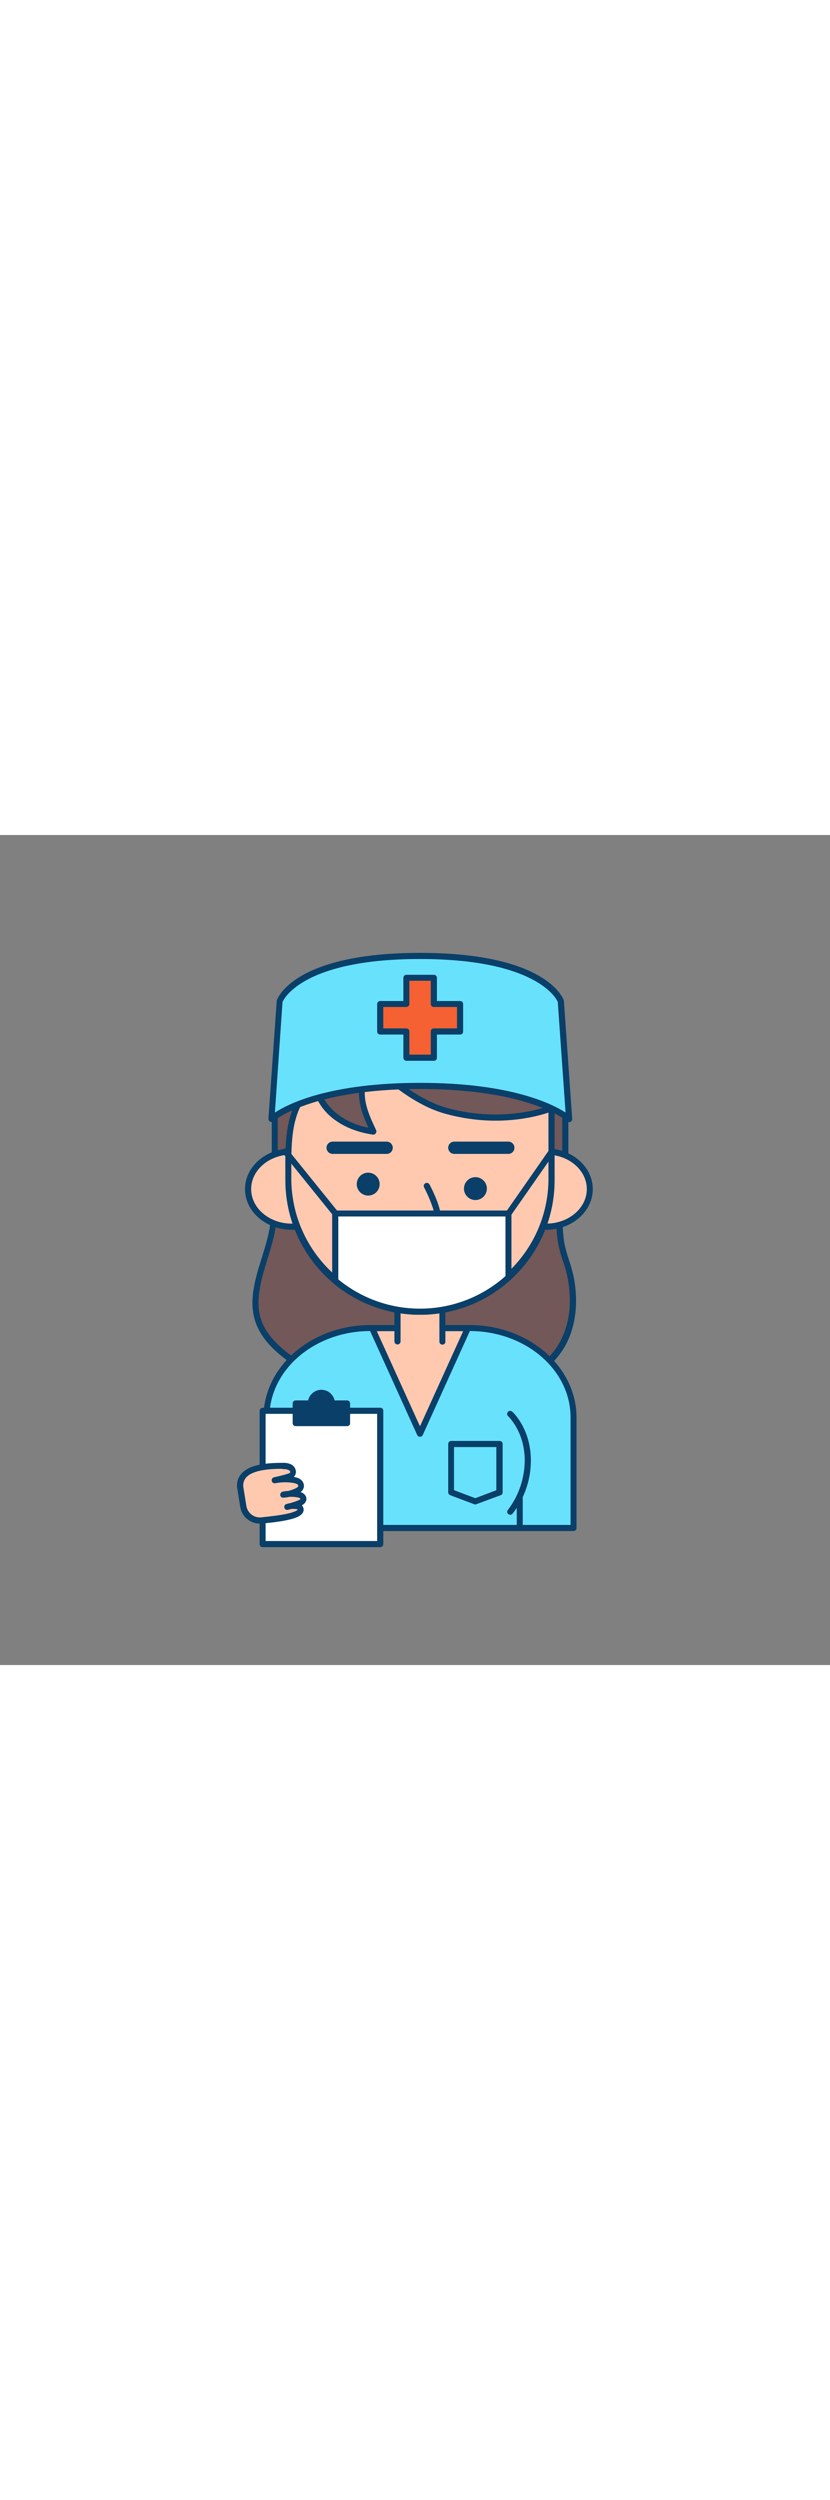 <svg version="1.1" id="Layer_1" xmlns="http://www.w3.org/2000/svg" xmlns:xlink="http://www.w3.org/1999/xlink" x="0px" y="0px" viewBox="0 0 500 500" style="width: 166px;" xml:space="preserve" data-imageid="nurse-25" imageName="Nurse" class="illustrations_image">
<rect x="0" y="0" width="500" height="500" fill="#808080" stroke="none"/>
<style type="text/css">
	.st0_nurse-25{fill:#725858;}
	.st1_nurse-25{fill:#093F68;}
	.st2_nurse-25{fill:#68E1FD;}
	.st3_nurse-25{fill:#FFC9B0;}
	.st4_nurse-25{fill:#FFFFFF;}
	.st5_nurse-25{fill:#F56132;}
</style>
<g id="character_nurse-25">
	<path class="st0_nurse-25 targetColor" d="M197.7,178.5c-15,3.6-26.8,11.4-33.6,25.1c-3.9,7.8,1.4,20.7,0.5,29.8c-2.1,20.4-17.4,43.3-7.5,63.1&#10;&#9;&#9;c4.2,8.4,11.7,14.9,19.6,20.3c21.6,14.9,47.4,22.5,73.8,22.6c29.3,0.1,68.2-3,86.2-29.4c8.7-12.8,9.9-28.9,7-43.6&#10;&#9;&#9;c-1.4-7.2-4.6-14-5.8-21.2c-1.5-8.6-0.3-17.4-2.5-25.9c-5.8-22.7-27.3-31-47.9-36.7C258.4,174.6,227.1,171.4,197.7,178.5z" style="fill: rgb(114, 88, 88);"/>
	<path class="st1_nurse-25 targetColor" d="M252.2,341.3h-1.7c-27.3-0.1-53.2-8-74.8-22.9c-10-6.9-16.4-13.5-20.1-21c-6.9-13.8-2.3-28.7,2.2-43.1&#10;&#9;&#9;c2.3-7.3,4.4-14.2,5.1-21c0.4-3.4-0.2-7.5-0.9-11.8c-1-6.6-2-13.4,0.6-18.6c6.6-13.3,18.3-22.1,34.8-26.1&#10;&#9;&#9;c26.9-6.5,57.4-5.1,90.7,4.1c22,6.1,43.3,14.9,49.2,38c1.1,4.9,1.6,9.9,1.6,14.9c0.1,3.7,0.4,7.5,0.9,11.2&#10;&#9;&#9;c0.7,3.7,1.7,7.3,2.9,10.8c1.2,3.4,2.1,6.9,2.9,10.4c3.3,17.2,0.8,33.2-7.3,45C320,337.9,280.8,341.3,252.2,341.3z M197.7,178.5&#10;&#9;&#9;l0.4,1.8c-15.4,3.7-26.3,11.8-32.4,24.1c-2.1,4.2-1.1,10.4-0.2,16.4c0.6,4.3,1.3,8.8,0.9,12.7c-0.7,7.1-3,14.5-5.2,21.7&#10;&#9;&#9;c-4.2,13.8-8.6,28-2.4,40.4c3.5,6.9,9.5,13.1,18.9,19.6c21,14.4,46.2,22.1,72.8,22.2c28,0.1,67.1-2.7,84.7-28.6&#10;&#9;&#9;c7.5-11,9.9-26,6.7-42.2c-0.7-3.4-1.6-6.7-2.8-10c-1.3-3.7-2.3-7.5-3-11.3c-0.6-3.9-0.9-7.7-1-11.6c-0.2-4.9-0.3-9.5-1.5-14.1&#10;&#9;&#9;c-5.5-21.2-25.7-29.5-46.7-35.3c-32.7-9-62.6-10.4-88.9-4.1L197.7,178.5z" style="fill: rgb(9, 63, 104);" />
	<path class="st2_nurse-25 targetColor" d="M345.5,417.5v-66.6c0-29.7-28-53.8-62.6-53.8h-59.8c-34.6,0-62.6,24.1-62.6,53.8v66.6L345.5,417.5z" style="fill: rgb(104, 225, 253);"/>
	<path class="st1_nurse-25 targetColor" d="M345.5,419.3h-185c-1,0-1.8-0.8-1.8-1.8v-66.6c0-30.7,28.9-55.7,64.4-55.7h59.8c35.5,0,64.4,25,64.4,55.7v66.6&#10;&#9;&#9;C347.3,418.5,346.5,419.3,345.5,419.3z M162.4,415.6h181.3v-64.8c0-28.7-27.2-52-60.8-52h-59.8c-33.5,0-60.8,23.3-60.8,52V415.6z" style="fill: rgb(9, 63, 104);"/>
	<path class="st1_nurse-25 targetColor"  d="M192.9,417.4c-1,0-1.8-0.8-1.8-1.8v-45.4c0-1,0.8-1.8,1.8-1.8c1,0,1.8,0.8,1.8,1.8c0,0,0,0,0,0v45.4&#10;&#9;&#9;C194.8,416.6,193.9,417.4,192.9,417.4z" style="fill: rgb(9, 63, 104);"/>
	<path class="st1_nurse-25 targetColor" d="M313.1,417.4c-1,0-1.8-0.8-1.8-1.8v-45.4c0-1,0.8-1.8,1.8-1.8c1,0,1.8,0.8,1.8,1.8c0,0,0,0,0,0v45.4&#10;&#9;&#9;C314.9,416.6,314.1,417.4,313.1,417.4z" style="fill: rgb(9, 63, 104);"/>
	<path class="st2_nurse-25 targetColor" d="M207.5,348.7c0,0-10.6,9.6-10.6,28c0.1,11.2,3.8,22,10.6,30.9" style="fill: rgb(104, 225, 253);"/>
	<path class="st1_nurse-25 targetColor" d="M207.5,409.5c-0.5,0-1.1-0.2-1.4-0.6c-7.1-9.2-11-20.4-11-32c0-19.1,10.7-29,11.2-29.4&#10;&#9;&#9;c0.8-0.7,1.9-0.6,2.6,0.1s0.6,1.9-0.1,2.6l0,0l0,0c-0.1,0.1-10,9.3-10,26.7c0.1,10.7,3.7,21.1,10.2,29.7c0.6,0.8,0.5,2-0.3,2.6&#10;&#9;&#9;C208.3,409.3,208,409.4,207.5,409.5L207.5,409.5z" style="fill: rgb(9, 63, 104);"/>
	<path class="st2_nurse-25 targetColor" d="M307.4,348.7c0,0,10.6,9.6,10.6,28c-0.1,11.2-3.8,22-10.6,30.9" style="fill: rgb(104, 225, 253);"/>
	<path class="st1_nurse-25 targetColor" d="M307.4,409.5c-0.4,0-0.9-0.2-1.2-0.4c-0.8-0.7-0.9-1.8-0.2-2.6c6.5-8.5,10-18.9,10.1-29.7&#10;&#9;&#9;c0-17.4-9.9-26.6-10-26.7c-0.8-0.7-0.8-1.8-0.1-2.6s1.8-0.8,2.6-0.1c0.5,0.4,11.2,10.4,11.2,29.4c0,11.6-3.9,22.9-11,32&#10;&#9;&#9;C308.5,409.2,307.9,409.5,307.4,409.5z" style="fill: rgb(9, 63, 104);"/>
	<polygon class="st3_nurse-25 targetColor" points="253,360.6 224.2,297 281.9,297 &#9;" style="fill: rgb(255, 201, 176);"/>
	<path class="st1_nurse-25 targetColor" d="M253,362.5L253,362.5c-0.7,0-1.4-0.4-1.7-1.1l-28.8-63.6c-0.3-0.6-0.2-1.2,0.1-1.8c0.3-0.5,0.9-0.8,1.6-0.8&#10;&#9;&#9;h57.7c1,0,1.8,0.8,1.8,1.8c0,0.3-0.1,0.5-0.2,0.8l-28.8,63.6C254.4,362.1,253.7,362.5,253,362.5z M227,298.9l26,57.3l26-57.3H227z" style="fill: rgb(9, 63, 104);"/>
	<polygon class="st0_nurse-25 targetColor" points="165.5,145.2 286.4,120.1 340.5,169.2 340.5,217.1 165.5,217.1 &#9;" style="fill: rgb(114, 88, 88);"/>
	<path class="st1_nurse-25 targetColor" d="M340.5,219h-175c-1,0-1.8-0.8-1.8-1.8v-71.9c0-0.9,0.6-1.6,1.5-1.8L286,118.3c0.6-0.1,1.2,0,1.6,0.4l54.2,49.1&#10;&#9;&#9;c0.4,0.3,0.6,0.8,0.6,1.4v47.9C342.4,218.1,341.6,219,340.5,219C340.6,219,340.6,219,340.5,219z M167.3,215.3h171.4V170l-52.9-47.9&#10;&#9;&#9;l-118.5,24.7V215.3z" style="fill: rgb(9, 63, 104);"/>
	<polyline class="st3_nurse-25 targetColor" points="239.5,305.1 239.5,280.4 266.5,280.4 266.5,305.1 &#9;" style="fill: rgb(255, 201, 176);"/>
	<path class="st1_nurse-25 targetColor" d="M266.5,307c-1,0-1.8-0.8-1.8-1.8v-22.9h-23.4v22.9c-0.1,1-1,1.8-2,1.7c-0.9-0.1-1.6-0.8-1.7-1.7v-24.8&#10;&#9;&#9;c0-1,0.8-1.8,1.8-1.8c0,0,0,0,0,0h27.1c1,0,1.8,0.8,1.8,1.8v24.7C268.4,306.1,267.6,307,266.5,307C266.6,307,266.6,307,266.5,307z" style="fill: rgb(9, 63, 104);"/>
	<ellipse class="st3_nurse-25 targetColor" cx="175.7" cy="213.3" rx="26.3" ry="22.7" style="fill: rgb(255, 201, 176);"/>
	<path class="st1_nurse-25 targetColor" d="M175.7,237.8c-15.5,0-28.1-11-28.1-24.5s12.6-24.5,28.1-24.5s28.1,11,28.1,24.5S191.2,237.8,175.7,237.8z&#10;&#9;&#9; M175.7,192.5c-13.5,0-24.4,9.3-24.4,20.8s11,20.8,24.4,20.8s24.4-9.3,24.4-20.8S189.1,192.5,175.7,192.5z" style="fill: rgb(9, 63, 104);"/>
	<ellipse class="st3_nurse-25 targetColor" cx="329" cy="213.3" rx="26.3" ry="22.7" style="fill: rgb(255, 201, 176);"/>
	<path class="st1_nurse-25 targetColor" d="M329,237.8c-15.5,0-28.1-11-28.1-24.5s12.6-24.5,28.1-24.5s28.1,11,28.1,24.5S344.5,237.8,329,237.8z&#10;&#9;&#9; M329,192.5c-13.5,0-24.5,9.3-24.5,20.8s11,20.8,24.5,20.8s24.5-9.3,24.5-20.8S342.5,192.5,329,192.5z" style="fill: rgb(9, 63, 104);"/>
	<path class="st3_nurse-25 targetColor" d="M332.3,164.6v43.2c0,43.8-35.5,79.3-79.3,79.3s-79.3-35.5-79.3-79.3l0,0c0-20.6-1.8-44,16.2-58.3&#10;&#9;&#9;c1.1,8.1,6,15.4,12.5,20.3s14.5,7.6,22.6,8.9c-3.8-8-7.6-16.4-6.9-25.2c0.2-3.2,1.2-6.5,3.6-8.7c6.8-6.1,15,3.7,20,7.4&#10;&#9;&#9;c8.3,6,17.5,11.3,27.4,14.1C305,176.1,332.3,164.6,332.3,164.6z" style="fill: rgb(255, 201, 176);"/>
	<path class="st1_nurse-25 targetColor" d="M253,289c-44.8,0-81.1-36.3-81.1-81.1c0-1.7,0-3.4,0-5.1c-0.1-19.2-0.3-41,16.9-54.7c0.8-0.6,1.9-0.5,2.6,0.2&#10;&#9;&#9;c0.2,0.3,0.4,0.6,0.4,1c1,7.2,5.3,14.1,11.8,19.1c5.4,4,11.7,6.7,18.3,7.9c-3.1-6.8-6.2-14.8-5.6-22.9c0.3-4.3,1.8-7.7,4.2-9.9&#10;&#9;&#9;c6.7-6,14.3,0.5,19.2,4.7c1.1,0.9,2.2,1.9,3.1,2.5c9.6,6.9,18.3,11.5,26.8,13.8c34.8,9.5,61.7-1.5,62-1.6c0.6-0.2,1.2-0.2,1.7,0.2&#10;&#9;&#9;c0.5,0.3,0.8,0.9,0.8,1.5v43.2C334.2,252.7,297.9,289,253,289C253,289,253,289,253,289z M188.7,153c-13.4,12.6-13.3,31.5-13.2,49.7&#10;&#9;&#9;c0,1.7,0,3.4,0,5.1c0.5,42.8,35.6,77.1,78.3,76.6c42.1-0.5,76.1-34.5,76.6-76.6v-40.6c-7.7,2.6-31.6,9.1-61.8,0.8&#10;&#9;&#9;c-8.9-2.4-18.1-7.1-28.1-14.4c-1-0.7-2.1-1.7-3.3-2.7c-5.7-4.9-10.4-8.4-14.4-4.8c-2.1,1.9-2.8,5.1-3,7.4&#10;&#9;&#9;c-0.7,8.5,3.3,16.9,6.8,24.3c0.4,0.9,0,2-0.9,2.5c-0.3,0.2-0.7,0.2-1,0.2c-9.3-1.4-17.2-4.5-23.4-9.2&#10;&#9;&#9;C195.2,166.8,190.7,160.4,188.7,153z" style="fill: rgb(9, 63, 104);"/>
	<path class="st1_nurse-25 targetColor" d="M256.8,234.4c-2.4,0-4.7-0.2-7.1-0.6c-1-0.2-1.7-1.1-1.5-2.1s1.1-1.7,2.1-1.5l0,0c0.1,0,6.8,1.2,11.4,0&#10;&#9;&#9;c0.8-1.4-2.1-10-6.2-17.9c-0.5-0.9-0.2-2,0.7-2.5c0.9-0.5,2-0.2,2.5,0.7c0,0,0.1,0.1,0.1,0.1c2,3.8,8.3,16.6,6.2,21.2&#10;&#9;&#9;c-0.4,1-1.3,1.7-2.4,2C260.7,234.2,258.8,234.5,256.8,234.4z" style="fill: rgb(9, 63, 104);"/>
	<circle class="st1_nurse-25 targetColor" cx="286.4" cy="213" r="6.9" style="fill: rgb(9, 63, 104);"/>
	<circle class="st1_nurse-25 targetColor" cx="221.8" cy="210.3" r="6.9" style="fill: rgb(9, 63, 104);"/>
	<path class="st1_nurse-25 targetColor" d="M233.1,192.1h-32.9c-2-0.1-3.6-1.8-3.5-3.9c0.1-1.9,1.6-3.4,3.5-3.5h32.9c2,0.1,3.6,1.8,3.5,3.9&#10;&#9;&#9;C236.5,190.5,235,192,233.1,192.1z" style="fill: rgb(9, 63, 104);"/>
	<path class="st1_nurse-25 targetColor" d="M306.4,192.1h-32.9c-2-0.1-3.6-1.8-3.5-3.9c0.1-1.9,1.6-3.4,3.5-3.5h32.9c2,0.1,3.6,1.8,3.5,3.9&#10;&#9;&#9;C309.8,190.5,308.3,192,306.4,192.1z" style="fill: rgb(9, 63, 104);"/>
	<path class="st2_nurse-25 targetColor" d="M168.5,100.1c0,0,9.2-27.2,84.6-27.2s84.8,27.2,84.8,27.2l5,71c0,0-21.9-19.9-89.8-19.9s-89.6,19.9-89.6,19.9&#10;&#9;&#9;L168.5,100.1z" style="fill: rgb(104, 225, 253);"/>
	<path class="st1_nurse-25 targetColor" d="M342.8,172.9c-0.5,0-0.9-0.2-1.2-0.5c-0.2-0.2-22.3-19.4-88.5-19.4s-88.1,19.2-88.3,19.4&#10;&#9;&#9;c-0.8,0.7-1.9,0.6-2.6-0.1c-0.3-0.4-0.5-0.9-0.5-1.3l5-71c0-0.2,0-0.3,0.1-0.5c0.4-1.2,10.5-28.5,86.3-28.5s86.1,27.3,86.5,28.5&#10;&#9;&#9;c0.1,0.2,0.1,0.3,0.1,0.5l5,71c0.1,1-0.7,1.9-1.7,2C343,172.9,342.9,172.9,342.8,172.9L342.8,172.9z M253.1,149.3&#10;&#9;&#9;c54.2,0,79.3,12.5,87.6,17.9l-4.7-66.7c-1-2.3-13.4-25.8-83-25.8s-81.7,23.5-82.8,25.8l-4.6,66.7C174,161.7,199,149.3,253.1,149.3&#10;&#9;&#9;L253.1,149.3z" style="fill: rgb(9, 63, 104);"/>
	<path class="st4_nurse-25 targetColor" d="M306.4,227.9v38.6c-29.4,26.7-74,27.6-104.4,2v-40.6H306.4z" style="fill: rgb(255, 255, 255);"/>
	<path class="st1_nurse-25 targetColor" d="M253,289c-19.1,0-37.6-6.8-52.2-19c-0.4-0.3-0.7-0.9-0.7-1.4v-40.6c0-1,0.8-1.8,1.8-1.8h104.4&#10;&#9;&#9;c1,0,1.8,0.8,1.8,1.8v38.6c0,0.5-0.2,1-0.6,1.4C292.7,281.5,273.2,289,253,289z M203.8,267.7c29.5,24.2,72.2,23.4,100.7-2v-35.9&#10;&#9;&#9;H203.8V267.7z" style="fill: rgb(9, 63, 104);"/>
	<path class="st1_nurse-25 targetColor" d="M202,229.8c-0.6,0-1.1-0.2-1.4-0.7l-30.1-37.3c-0.6-0.8-0.5-1.9,0.3-2.6c0.8-0.6,1.9-0.5,2.6,0.3l0,0&#10;&#9;&#9;l30.1,37.3c0.6,0.8,0.5,1.9-0.2,2.6C202.9,229.6,202.4,229.8,202,229.8L202,229.8z" style="fill: rgb(9, 63, 104);"/>
	<path class="st1_nurse-25 targetColor" d="M306.4,229.8c-0.4,0-0.7-0.1-1-0.3c-0.8-0.6-1-1.7-0.5-2.6l26-37.3c0.5-0.9,1.6-1.2,2.5-0.7&#10;&#9;&#9;c0.9,0.5,1.2,1.6,0.7,2.5c-0.1,0.1-0.1,0.2-0.2,0.3l-26,37.3C307.5,229.5,307,229.8,306.4,229.8z" style="fill: rgb(9, 63, 104);"/>
	<polygon class="st5_nurse-25 targetColor" points="277.2,101.7 261.4,101.7 261.4,85.9 244.8,85.9 244.8,101.7 229,101.7 229,118.3 244.8,118.3 &#10;&#9;&#9;244.8,134.1 261.4,134.1 261.4,118.3 277.2,118.3 &#9;" style="fill: rgb(245,97,50);"/>
	<path class="st1_nurse-25 targetColor" d="M261.4,136h-16.6c-1,0-1.8-0.8-1.8-1.8c0,0,0,0,0,0v-14H229c-1,0-1.8-0.8-1.8-1.8c0,0,0,0,0,0v-16.6&#10;&#9;&#9;c0-1,0.8-1.8,1.9-1.8h13.9v-14c0-1,0.8-1.8,1.8-1.8h16.6c1,0,1.8,0.8,1.8,1.8v14h14c1,0,1.8,0.8,1.8,1.8v16.6c0,1-0.8,1.8-1.8,1.8&#10;&#9;&#9;h-14v14C263.3,135.2,262.4,136,261.4,136C261.4,136,261.4,136,261.4,136z M246.6,132.3h12.9v-14c0-1,0.8-1.8,1.8-1.8h14v-12.9h-14&#10;&#9;&#9;c-1,0-1.8-0.8-1.8-1.8v-14h-12.9v14c0,1-0.8,1.8-1.8,1.8h-13.9v12.9h13.9c1,0,1.8,0.8,1.8,1.8V132.3z" style="fill: rgb(9, 63, 104);"/>
	<path class="st1_nurse-25 targetColor" d="M286.4,403.3c-0.2,0-0.4,0-0.6-0.1l-14.6-5.5c-0.7-0.3-1.2-1-1.2-1.7v-29.2c0-1,0.8-1.8,1.8-1.8H301&#10;&#9;&#9;c1,0,1.8,0.8,1.8,1.8V396c0,0.8-0.5,1.5-1.2,1.7l-14.6,5.4C286.8,403.2,286.6,403.3,286.4,403.3z M273.6,394.7l12.7,4.8l12.7-4.8&#10;&#9;&#9;v-26h-25.5V394.7z M301,396L301,396z" style="fill: rgb(9, 63, 104);"/>
</g>
<g id="board_nurse-25">
	<rect x="158.1" y="346.8" class="st4_nurse-25 targetColor" width="70.9" height="80.3" style="fill: rgb(255, 255, 255);"/>
	<path class="st1_nurse-25 targetColor" d="M229.1,429h-70.9c-1,0-1.8-0.8-1.8-1.8v-80.3c0-1,0.8-1.8,1.8-1.9h70.9c1,0,1.8,0.8,1.8,1.8c0,0,0,0,0,0v80.3&#10;&#9;&#9;C230.9,428.2,230.1,429,229.1,429z M160,425.3h67.2v-76.6H160V425.3z" style="fill: rgb(9, 63, 104);"/>
	<path class="st1_nurse-25 targetColor" d="M200,342.4c0-3.5-2.9-6.4-6.4-6.4c-3.5,0-6.4,2.9-6.4,6.4h-9.2v11.9h31v-11.9H200z" style="fill: rgb(9, 63, 104);"/>
	<path class="st1_nurse-25 targetColor" d="M209.1,356.1h-31c-1,0-1.8-0.8-1.8-1.8v-11.9c0-1,0.8-1.8,1.8-1.8h7.5c1-4.4,5.4-7.2,9.8-6.2&#10;&#9;&#9;c3.1,0.7,5.4,3.1,6.2,6.2h7.5c1,0,1.8,0.8,1.8,1.8v11.9C211,355.3,210.1,356.1,209.1,356.1C209.1,356.2,209.1,356.2,209.1,356.1z&#10;&#9;&#9; M179.9,352.5h27.3v-8.2H200c-1,0-1.8-0.8-1.8-1.8c0-2.5-2-4.5-4.5-4.5c-2.5,0-4.5,2-4.5,4.5c0,0,0,0,0,0c0,1-0.8,1.8-1.8,1.8H180&#10;&#9;&#9;L179.9,352.5z M201.8,342.5L201.8,342.5z" style="fill: rgb(9, 63, 104);"/>
	<path class="st3_nurse-25 targetColor" d="M178.5,409.1c-5.6,2.5-18,3.4-20.4,3.7c-5.5,0.9-10.7-2.9-11.6-8.4c0,0,0,0,0,0l-1.7-10.6&#10;&#9;&#9;c-2.1-13.3,16.9-13.8,25.6-13.8c1.5-0.1,3,0.2,4.4,0.9c1.3,0.8,2.1,2.5,1.4,3.9c-0.7,1-1.8,1.7-3,1.9c-2.7,0.8-5.4,1.5-8.1,2.1&#10;&#9;&#9;c3.8-0.7,7.6-0.7,11.4-0.2c1.2,0.1,2.3,0.5,3.3,1.1c1,0.6,1.5,1.8,1.4,3c-0.4,1.2-1.3,2.1-2.4,2.5c-2.6,1.4-5.5,2.2-8.4,2.3&#10;&#9;&#9;c3-0.7,6-0.7,9-0.2c1.6,0.3,3.6,1.2,3.4,2.8c-0.1,1.2-1.4,2-2.5,2.5c-2.4,1-4.8,1.8-7.3,2.3c1.9-0.6,4-0.8,6-0.4&#10;&#9;&#9;c0.9,0.2,1.9,0.6,2.2,1.5C181.6,407.2,180.4,408.3,178.5,409.1z" style="fill: rgb(255, 201, 176);"/>
	<path class="st1_nurse-25 targetColor" d="M156.5,414.8c-5.9,0-10.9-4.3-11.8-10.1c-1.7-10.6-1.7-10.6-1.7-10.7c-0.7-3.3,0.2-6.7,2.4-9.2&#10;&#9;&#9;c5.1-6,16.8-6.6,25-6.6c1.8-0.1,3.7,0.3,5.3,1.1c2,1.2,3.3,3.9,2.1,6.3c-0.2,0.4-0.5,0.8-0.8,1.1c1.4,0.2,2.7,0.6,3.9,1.4&#10;&#9;&#9;c1.6,1.1,2.5,3,2.1,4.9c-0.3,1.1-0.9,2.1-1.9,2.8c2.3,0.8,3.6,2.5,3.5,4.4c-0.2,1.6-1.3,2.9-2.8,3.6c0.5,0.4,0.8,1,1,1.7&#10;&#9;&#9;c0.4,1.5,0,3.7-3.8,5.4l0,0c-4.8,2.1-13.6,3.1-18.4,3.6c-1.1,0.1-2,0.2-2.4,0.3C157.8,414.8,157.2,414.8,156.5,414.8z M169.5,381.8&#10;&#9;&#9;c-5.1,0-17,0.3-21.3,5.3c-1.5,1.8-2,4.1-1.5,6.4l1.7,10.6c0.7,4.5,4.9,7.6,9.5,6.9c0.5-0.1,1.4-0.2,2.6-0.3&#10;&#9;&#9;c4.2-0.5,13.1-1.4,17.3-3.3l0,0c0.6-0.2,1.2-0.6,1.6-1.1c-0.2-0.1-0.4-0.2-0.7-0.2c-1.1-0.2-2.2-0.2-3.3-0.1&#10;&#9;&#9;c-0.6,0.2-1.3,0.3-1.9,0.5c-1,0.3-2-0.3-2.2-1.3s0.3-2,1.3-2.2c0.7-0.2,1.4-0.4,2.1-0.5c1.7-0.5,3.4-1,5-1.7&#10;&#9;&#9;c1.2-0.5,1.4-0.9,1.4-0.9c-0.5-0.5-1.2-0.8-1.9-0.9c-1.6-0.3-3.3-0.4-4.9-0.3c-1.2,0.3-2.4,0.4-3.6,0.5c-1,0.1-1.9-0.7-1.9-1.7&#10;&#9;&#9;c0-0.9,0.6-1.7,1.4-1.9c1.2-0.3,2.4-0.4,3.6-0.5c1.5-0.4,3-0.9,4.4-1.6c1.2-0.6,1.4-1.1,1.5-1.3c0-0.5-0.3-0.9-0.6-1.1&#10;&#9;&#9;c-0.8-0.4-1.6-0.7-2.5-0.8c-3.6-0.6-7.2-0.5-10.8,0.2c-1,0.2-1.9-0.5-2.1-1.4c-0.2-1,0.4-2,1.4-2.2c2.7-0.6,5.3-1.2,7.9-2&#10;&#9;&#9;c0.5-0.1,1.6-0.5,1.8-0.9s-0.2-1.1-0.8-1.4c-1.1-0.5-2.3-0.7-3.4-0.6L169.5,381.8z" style="fill: rgb(9, 63, 104);"/>
</g>
</svg>